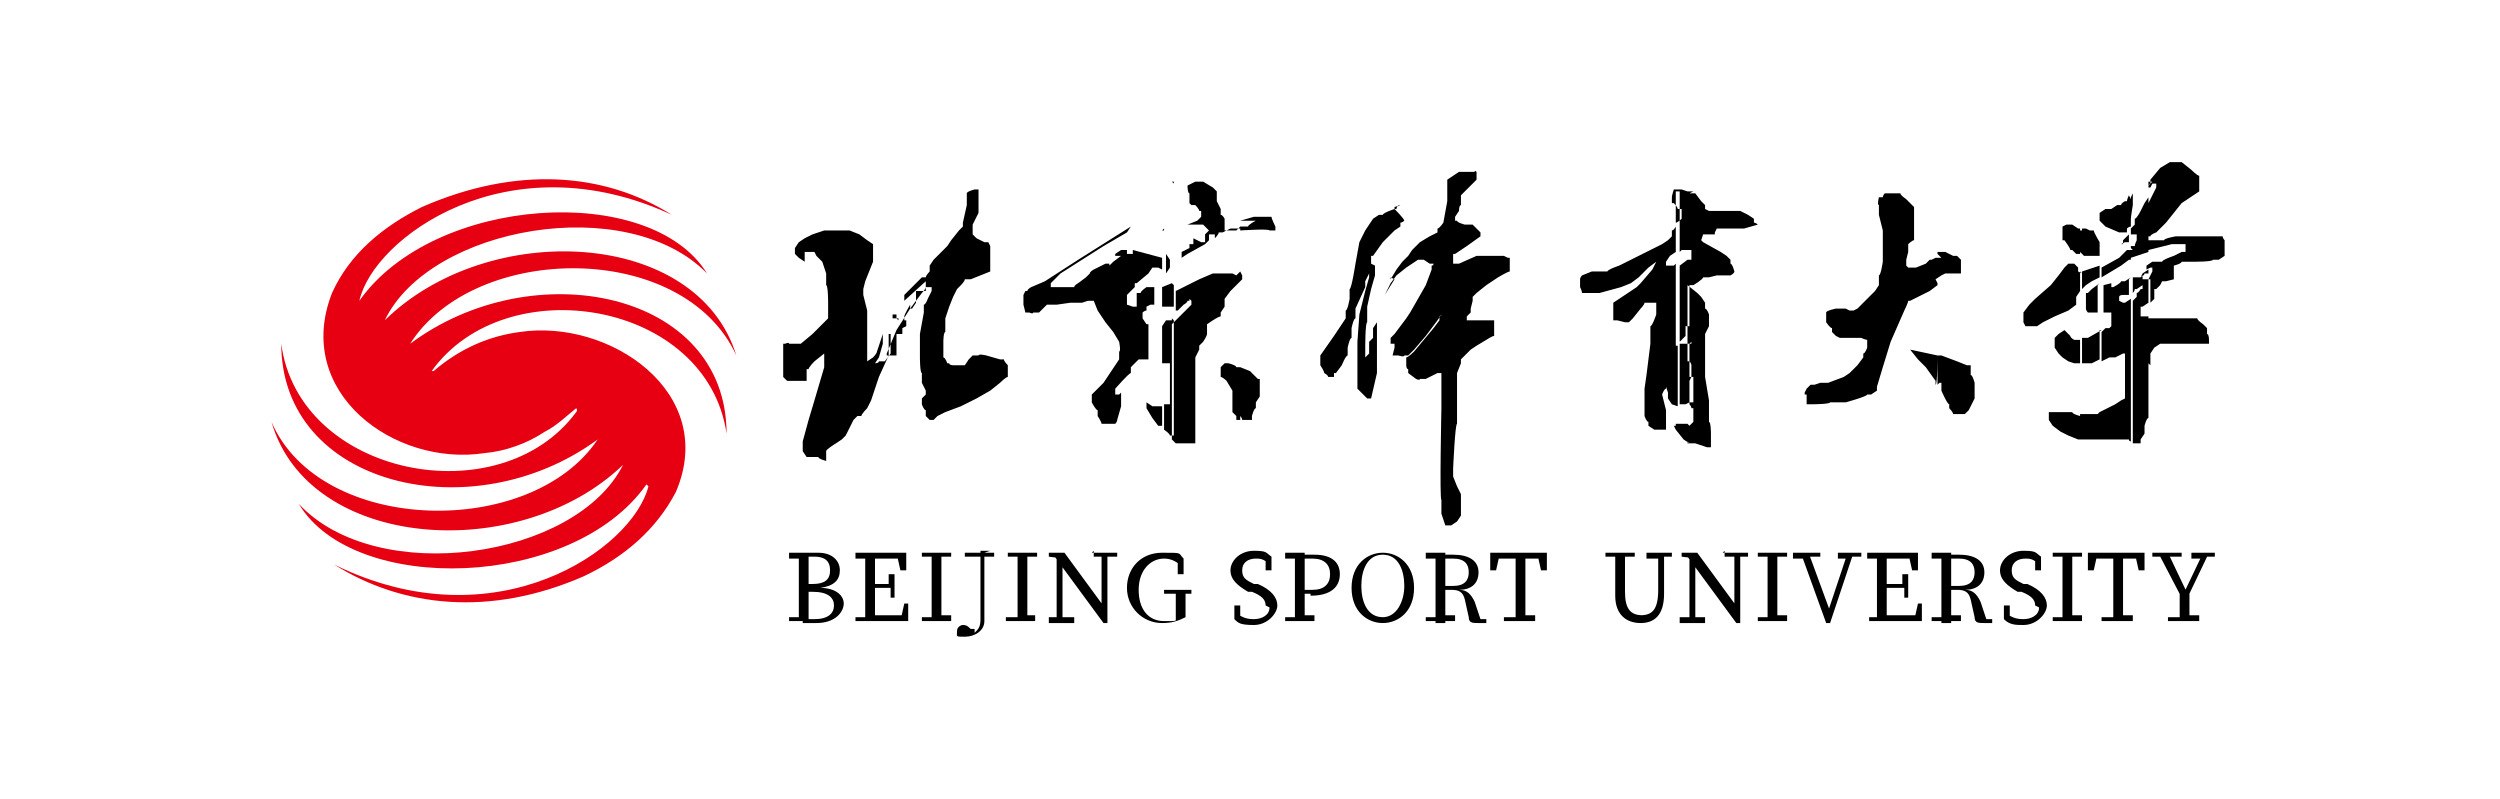 <?xml version="1.0" encoding="UTF-8"?>
<svg xmlns="http://www.w3.org/2000/svg" version="1.1" viewBox="0 0 128 40.9">
  <defs>
    <style>
      .cls-1, .cls-2 {
        fill-rule: evenodd;
      }

      .cls-2 {
        fill: #e60012;
      }
    </style>
  </defs>
  <!-- Generator: Adobe Illustrator 28.7.1, SVG Export Plug-In . SVG Version: 1.2.0 Build 142)  -->
  <g>
    <g id="_图层_1" data-name="图层_1">
      <path class="cls-2" d="M33.2,24.9c-.8,3.2-7.8,8.1-16.1,4,3.5,2.2,8,2.7,12.8.6,2.1-1,3.7-2.4,4.7-4.3,2.2-5.1-3.4-8.9-8-8.2-1.5.2-3,.8-4.4,2h-.1c3.8-5.3,14.1-3.6,15.1,3.2,0-7.3-9.9-9.3-16.2-4.6,3.3-5.2,14-5.3,16.7.6-2-6.5-12.7-7-18-1.8,2.3-4.8,12.4-6.6,16.5-2.4-2.9-4.7-14-4-17.8,1.4.7-3.2,7.6-8.3,16-4.4-3.5-2.2-8-2.5-12.8-.4-2,1-3.7,2.4-4.6,4.4-2,5.1,3.2,8.9,7.8,8.2,1.1-.1,2.2-.5,3.1-1.1.6-.3,1.1-.8,1.6-1.2,0,0,.1.1,0,.2-3.9,5.3-14.2,3.3-15.1-3.5,0,7.3,9.8,9.6,16.2,4.9-3.4,5.1-14.2,4.9-16.7-.9,1.9,6.6,12.7,7.3,18,2.2-2.4,4.8-12.6,6.3-16.6,2,2.8,4.7,14,4.4,17.8-1Z"/>
      <path class="cls-1" d="M45.9,17.1h0s-.3,0-.3,0v.6c0,0,0,.4,0,.4l-.3.4h-.3c0,.1-.2.1-.2.1l.2-.3.2-.7v-.5s0,0,0,0l-.3.9h0c0,.1-.2.3-.2.3l-.3.2h0s0-.1,0-.1v-.2s0-.3,0-.3v-1.3c0,0,0-.7,0-.7l-.2-.8v-.3s.1-.4.1-.4l.2-.5.2-.5v-.3s0-.4,0-.4v-.2c0,0-.3-.2-.3-.2l-.4-.3-.5-.2h-.4c0,0-.4,0-.4,0h-.5c0,0-.6.2-.6.2l-.4.2-.3.2-.2.3v.3c0,0,.2.2.2.2l.3.2h0c0-.1,0-.3,0-.3v-.2s.3,0,.3,0h.2s.1.2.1.2l.3.3.2.6v.6c.1,0,.1.9.1.9v.8c0,0-.8.8-.8.8l-.6.5h-.1s-.2,0-.2,0h-.3c0-.1-.2,0-.2,0h-.1c0,0,0,1.3,0,1.3v.4c0,0,.2.2.2.2h.5s.5,0,.5,0v-.3c0,0,0-.3,0-.3h.1c0-.1.3-.4.3-.4l.5-.4h0s0,.2,0,.2v.5s-.5,1.7-.5,1.7l-.3,1-.3,1.1v.3s0,.2,0,.2l.2.3h.6c0,.1.4.2.4.2v-.3s0-.2,0-.2h0c0-.1.5-.4.5-.4l.3-.2.2-.2.4-.8.2-.2h.2c0-.1.3-.4.3-.4l.2-.4.4-1.2.5-1.1v-1.1h0ZM45.9,16v.3h-.2c0,0,0-.2,0-.2,0,0,.2,0,.2,0ZM45.9,16.3h0s.1,0,.1,0v-.2c0,0,0,0,0,0h0s0,.3,0,.3ZM45.9,18.2v-1.1h.2s.1,0,.1,0v-.2s0-.1,0-.1h0c0,0,.2-.1.2-.1h0c0-.1,0-.3,0-.3h-.1c0-.1,0-.2,0-.2h0c0-.1.3-.6.3-.6h0c0,.1,0,.2,0,.2h.1s.2-.3.2-.3v-.2c0,0,0-.2,0-.2h0c0-.1,0-.2,0-.2h.3c0,0,.2,0,.2,0v-.5c.1,0,0,0,0,0h0s0,0,0,0l-1.1,1h0c0,0,0-.3,0-.3l.5-.5.4-.4h.2c0-.1.2-.3.2-.3v-.3c0,0,.2-.3.2-.3l.4-.4.3-.3.2-.3.4-.5.2-.2v-.2c0,0,.2-.9.2-.9v-.4s0-.2,0-.2h0c0-.1.4-.2.4-.2h.2s0,.1,0,.1v.5s0,.6,0,.6l-.3.6v.3c0,0,0,.2,0,.2l.2.2.4.2h.2c0,0,.1.2.1.2v.2c0,0,0,1.1,0,1.1l-.5.2-.5.2h-.3c0,.1-.2.3-.2.3l-.2.2-.2.4-.2.5-.2.6v.7c-.1,0-.1.5-.1.5v.8c.1,0,.2.3.2.3h.1c0,.1.2.1.2.1h.4c0,0,.1,0,.1,0h.1c0,0,.2-.3.2-.3l.2-.2h.3c0-.1.4,0,.4,0l.7.2h.2c0,.1.2.3.2.3h0c0,.1,0,.4,0,.4v.2c-.1,0-.4.3-.4.3l-.5.4-.7.4-.8.4-.8.3-.4.2-.2.2h-.1c0,0-.1,0-.1,0l-.2-.2v-.3c-.1,0-.2-.3-.2-.3v-.3c0,0,.2-.2.2-.2h0c0-.1,0-.2,0-.2l-.2-.4v-.5c-.1,0-.1-.8-.1-.8v-.6s0-.6,0-.6l.2-1.1v-.4c.1,0,.2-.3.2-.3l.2-.4h0c0-.1,0-.2,0-.2h-.3c0,.1-.2.3-.2.3l-.6.8-.7,1.1-.5,1.2h0q0,.1,0,.1ZM59.5,20.8h-.3c0,0-.2,0-.2,0l-.3-.2v.3c0,0,.3.5.3.5l.3.4h.2c0,.1,0-1.1,0-1.1h0ZM59.5,13.2v.6h0s-.2-.1-.2-.1h-.3c0,0-.2.3-.2.3l-.6.5h-.1c0,.1,0,.2,0,.2h0s0,0,0,0h0s0,0,0,0h0c0,0-.4.4-.4.4h0c0,.1,0,.3,0,.3v.2c0,0,.3.1.3.1h.2s0-.2,0-.2v-.3h0c0,0,0-.2,0-.2h.2c0-.1.3-.3.3-.3h.4c0-.1,0,.9,0,.9h-.2s-.2.1-.2.1v.2c-.1,0-.2.1-.2.1h0c0,.1,0,.3,0,.3l.2.3h0s.1,0,.1,0h0s0,1.8,0,1.8h-.5c0,0-.2.2-.2.2l-.2.2v.3c-.1,0-.8.8-.8.8v.2s0,.1,0,.1h.2s.1-.1.1-.1v.7c0,0-.2.7-.2.7h0c0,.1-.1.2-.1.2h-.3c0,0-.2,0-.2,0h-.2c0-.1-.2-.4-.2-.4v-.3c-.1,0-.3-.4-.3-.4v-.2s0-.2,0-.2l.2-.2.2-.2.2-.2.8-1.2v-.4c.1,0,0-.5,0-.5l-.3-.5-.4-.5-.2-.3-.2-.3-.2-.5h-.3s-.3.1-.3.1h-.6c0,0-.7.1-.7.1h-.5c0,0-.2.2-.2.2l-.2.2h-.3c0,.1-.2,0-.2,0h-.2c0,0-.1-.4-.1-.4v-.5s.1-.2.1-.2h.1c0-.1.2-.2.2-.2l.7-.3,1.7-1.1,2.7-1.7h.2s0,0,0,0h-.2c0,0-.2.3-.2.3l-1.2.7-2.2,1.4-.2.2-.3.3h0c0,.1,0,.2,0,.2h.4s.3,0,.3,0h.5c0-.1.2-.2.2-.2l.4-.3.2-.2h0c0-.1.2-.2.2-.2l.6-.3h.2s0,.1,0,.1l.2-.2.4-.3h-.1s-.2,0-.2,0h0s0-.1,0-.1l.3-.2h.2s.1,0,.1,0h0c0,0,0,.2,0,.2h.3c0,0,0-.2,0-.2h0s0,0,0,0ZM59.5,11.7h0c0,0-.1,0-.1,0h0c0,0,0,0,0,0h0ZM59.5,11.8h0c0,0,.1-.1.1-.1h0c0,.1,0,.1,0,.1h0ZM60.1,16.4v5.9h-.2c0-.1-.3-.3-.3-.3h0v-1.3h0s.2,0,.2,0h.1c0-.1,0-.3,0-.3v-1.3s0-.3,0-.3v-.2c0,0-.2,0-.2,0h-.2v-1.9h0s.2-.3.2-.3h.3q0-.1,0-.1ZM60.1,14.6v1.1h0s-.3,0-.3,0h-.3s0-1,0-1h0s.5-.2.5-.2ZM60.1,13v.3h-.2c0,.1,0,.2,0,.2h0c0,0,0,.2,0,.2l-.2.3h0v-.7h0s0,0,0,0h0c0,0,0-.1,0-.1v-.2c0,0,0,0,0,0l.2.3h.2s0,0,0,0h0ZM60.1,9.2v.4-.2c0,0-.1-.1-.1-.1h.1ZM63.5,18.8h-.2c0-.1-.4-.2-.4-.2h-.2s-.2.2-.2.2h0c0,.1,0,.3,0,.3v.2c.1,0,.3.2.3.2l.3.5v.3s0,.5,0,.5v.3c0,0,.2.2.2.2v.2c.1,0,.2,0,.2,0v-2.7h0ZM63.5,13.9v.5h0s-.2.2-.2.2l-.3.3-.3.4v.4c0,0-.2.3-.2.3v.2c-.1,0-.4.2-.4.2l-.3.2v.2s0,.3,0,.3h0c0,.1-.2.4-.2.4l-.2.2v.2c0,0-.2.4-.2.4v.5c0,0,0,.7,0,.7v.9c0,0,0,.6,0,.6v.8s0,.9,0,.9h-.3s-.4,0-.4,0h-.3c0,0-.2-.2-.2-.2v-5.9h0s1-1,1-1h0v-.2h0c0,0-.1-.1-.1-.1h0s0,.1,0,.1h-.1c0,.1-.2.2-.2.2l-.3.3h-.1s0-1,0-1h0s.6-.3.6-.3l.6-.3.7-.3h.3s.3,0,.3,0h.4c0,0,.2.1.2.1h0q0,0,0,0ZM63.5,11.3v.4h-.5c0,0-.4.2-.4.2h-.2c0,.1-.2.3-.2.3h0c0,0,0-.2,0-.2h-.1s-.2,0-.2,0h0c0,.1,0,.3,0,.3h0c0,0-.2.2-.2.2l-.9.5-.3.2v-.3l.4-.2v-.2c.1,0,.2,0,.2,0v-.3c0,0,0,0,0,0h0s0,0,0,0l.4.2h.2c0,0,0-.4,0-.4l.2-.2-.3-.3h-.2c0,0-.3,0-.3,0h-.3s.5-.2.5-.2l.2-.2h0c0-.1,0-.3,0-.3h-.1c0-.1-.2-.3-.2-.3h-.2c0,0-.1-.1-.1-.1h0c0,0,0-.2,0-.2v-.3c-.1,0-.1-.4-.1-.4h0s.4-.2.4-.2h.4c0,0,.5.3.5.3l.2.2v.2s0,.3,0,.3l.2.4v.3c.1,0,.2.2.2.2v.6h.6l.2-.2h.4c0-.1.4-.3.4-.3h0s0,0,0,0ZM63.5,11.7v-.4l.7-.2h.6s.2,0,.2,0h.1c0,.1.2.5.2.5h0c0,.1,0,.2,0,.2h-.3c0-.1-1.5,0-1.5,0ZM63.5,14.4v-.5h0s.1.2.1.2v.2s-.1.1-.1.1h0ZM63.5,21.5v-2.7l.5.2.2.2.2.2h.1c0,.1,0,.5,0,.5v.4c0,0-.2.3-.2.3v.3c-.1,0-.2.4-.2.4v.2c0,0-.2,0-.2,0h-.3c0-.1-.1-.2-.1-.2h0s0,0,0,0ZM71.4,17.1l-.2.2v.2s0,.1,0,.1h.2c0,.1,0,.2,0,.2v-.7h0ZM71.4,14.3l-.5.8h0s.1-.2.1-.2l.2-.4h0v-.3ZM71.4,10.6v1.2l-.2.2-.4.4-.5.7h-.1c0,0,0,.2,0,.2h0c0,.1,0,.2,0,.2h0s.2.1.2.1v.5s-.2.7-.2.7l-.2.9v.8c-.1,0-.1,1.3-.1,1.3v.3s0,.2,0,.2h0c0,0,0,0,0,0l.2-.2v-.2s0-.2,0-.2v-.2s.2-.2.2-.2v-.3s0,0,0,0v-.2l.2-.3h0s0,0,0,0h0c0,0,0,.9,0,.9v1.7c0,0-.3,1.3-.3,1.3h0c0,0-.2,0-.2,0l-.3-.3-.2-.2v-.3c0,0,0-1.2,0-1.2v-.9s.1-1.4.1-1.4l.3-1.2.2-.7v-.2s0,0,0,0h0s-.2.4-.2.4v.3c0,0-.5,1.1-.5,1.1v.5c-.1,0-.2.5-.2.5v.5c-.1,0-.2.5-.2.5v.4c-.1,0-.3.5-.3.5l-.3.4h-.1c0,.1,0,.2,0,.2h-.3c0-.1-.2-.2-.2-.2h0c0-.1-.2-.4-.2-.4v-.2c0,0,0-.3,0-.3l.7-1,.4-.6.2-.3v-.4c.1,0,.2-.6.2-.6v-.5c.1,0,.3-1.3.3-1.3l.2-1.1.3-.6.2-.3.2-.3.3-.2h.2c0-.1.6-.3.6-.3h.1c0-.1.1-.2.1-.2,0,0,.1,0,.1,0ZM71.4,11.8l.3-.2v-.2c.1,0,.2-.1.2-.1h0c0-.1-.5-.6-.5-.6,0,0,0,1.2,0,1.2ZM71.4,17.8v-.7h0s.3-.4.3-.4l.3-.4.2-.3.4-.7.4-.7.3-.8v-.2c.1,0,.1-.1.1-.1h-.2c0,0-.3-.2-.3-.2h-.3c0,0-.6.4-.6.4l-.5.4-.3.4v-.2l.3-.5.3-.4.3-.3.2-.3.4-.4.5-.3.4-.2v-.2c.1,0,.3-.3.3-.3l.2-1.1v-.5s0-.4,0-.4v-.2c0,0,.3-.2.3-.2l.3-.2h.8c0-.1.1,0,.1,0h0c0,0,0,.2,0,.2v.2s-.2.2-.2.2l-.3.3-.3.3v.5c-.1,0-.1.3-.1.3l-.2.3h0c0,.1,0,.2,0,.2h.1c0,.1.4.2.4.2h.2s0,0,0,0h.2c0,0,.4.4.4.4h0c0,0,0,.2,0,.2h0c0,0-.7.5-.7.5l-.3.2-.3.2h-.1c0,.1,0,.3,0,.3v.2s.1,0,.1,0h.2s.9-.4.9-.4h.5c0,0,.5,0,.5,0h.4s.2.1.2.1h.1c0,.1,0,.5,0,.5v.2c-.1,0-.6.3-.6.3l-.3.2-.3.2-.5.4-.2.2v.2c0,0-.1.4-.1.4v.2c0,0-.2.2-.2.2h0c0,.1,0,.2,0,.2h1.4s0,0,0,0h0c0,.1,0,.4,0,.4v.4c-.1,0-.4.2-.4.2l-.5.3-.3.2-.3.3-.2.2v.2c0,0-.2.5-.2.5v2.6c-.1,0-.2,2.3-.2,2.3v.4s.2.5.2.5l.2.4v.6c0,0,0,.5,0,.5l-.2.3-.3.2h-.2s-.1,0-.1,0l-.2-.6v-.7c-.1,0,0-4.7,0-4.7v-1.6c0,0,0-.2,0-.2h0c0,0-.2,0-.2,0l-.6.3h-.3c0,.1-.2,0-.2,0l-.4-.3v-.2c-.1,0-.1-.2-.1-.2v-.4c.1,0,.4-.3.4-.3l.5-.6.5-.6.3-.4v-.2c.1,0,.1-.1.1-.1h0s0,0,0,0l-.2.3-.6.8-.6.7-.3.3h-.2c0,.1-.3,0-.3,0h-.3q0,0,0,0ZM85.8,21.8h-.1s.1.2.1.2v-.2ZM85.8,9.8v3.1l-.3.2-.2.3v.2c0,0,0,0,0,0h.4s.1-.1.1-.1v4h0c0,.1,0,.2,0,.2h.1v3.1h0s-.3-.1-.3-.1l-.2-.3v-.3c0,0-.1-.3-.1-.3h0c0-.1,0-.1,0-.1v.2c-.1,0-.2.3-.2.3l.2.8v.5s0,.5,0,.5h-.1c0,0-.1,0-.1,0h-.1s-.3,0-.3,0l-.3-.2v-.2c-.1,0-.2-.3-.2-.3v-.5c0,0,0-.4,0-.4v-.5c0,0,.1-.7.1-.7l.2-1.6v-.9c.1,0,.3-.6.3-.6v-.4c0,0,0-.2,0-.2h-.2c0,0-.2,0-.2,0h-.2c0,.1-.2.3-.2.3l-.4.5-.2.2h-.2s-.4-.1-.4-.1h-.2c0-.1,0-.3,0-.3v-.6c0,0,.3-.2.3-.2l.6-.4.3-.2.2-.2.6-.7.2-.4-.4.3-.5.5-.4.3-.5.2-1.1.3h-.4s-.3,0-.3,0h-.2c0-.1-.1-.3-.1-.3v-.2s0-.2,0-.2h0c0-.1.1-.2.1-.2l.5-.2h.8c0-.1.6-.3.6-.3l1.6-.8.6-.3.3-.2.2-.2v-.3c.1,0,.2-.2.2-.2v-.2c.1,0,.3-.2.3-.2v-.3s0-.2,0-.2h-.2c0-.1-.2-.3-.2-.3h-.1c0-.1,0-.3,0-.3h0c0-.1.1-.4.1-.4h.1c0,0,.1,0,.1,0h.2s.3.1.3.1h.2c0,0,0,0,0,0ZM86.5,21.8v.9l-.3-.2-.4-.5h0v-.3h0s.2,0,.2,0h.2s.2,0,.2,0ZM86.5,17.6v.9h0s0,0,0,0h0c0,0,0,.2,0,.2h0c0,0,0,.2,0,.2v.2s0,.2,0,.2h0c0,0,0,0,0,0h.2v1.3h-.2s-.2.1-.2.1h-.3v-3.1h0s.3,0,.3,0h.3c0,0,0-.1,0-.1h0ZM86.5,9.9v4.7h0s0,0,0,0v2.1h-.2c0,0,0,.2,0,.2h0c0,.1,0,.3,0,.3l-.3.3h0c0,0,0-3.9,0-3.9l.4-.3h.2c0-.1,0-.2,0-.2v-.3c-.1,0-.3,0-.3,0h-.2s-.1.1-.1.1h0s0-3.1,0-3.1h0s.5,0,.5,0h.2ZM86.5,14.6v-4.7h.3s.3.4.3.4l.2.2v.2c0,0,.2.1.2.1h.2s.7,0,.7,0h.3c0,0,.4,0,.4,0l.4.2.3.2v.2c.1,0,.2.1.2.1h0c0,0-.7.2-.7.2h-.8c0,0-.3,0-.3,0h-.3s-.1.2-.1.2h0c0,0,0,.1,0,.1h-.6c0,0-.1.3-.1.3h0c0,0,.1.1.1.1l.9.5.3.2.2.2v.2c.1,0,.2.4.2.4h0c0,.1-.2.2-.2.2h-.7c0,0-.4.1-.4.1h-.3c0,.1-.5.4-.5.4h-.2q0,.1,0,.1ZM86.5,22.7v-.9h0s.2-.2.2-.2v-.3c0,0,0-.4,0-.4h-.1c0-.1-.1-.2-.1-.2h0s0-1.2,0-1.2h0s0,0,0,0h0c0,0,.1-.2.1-.2v-.3s0-.3,0-.3h0c0-.1-.1-.2-.1-.2h-.1s0,0,0,0v-.9h0c0-.1,0-.3,0-.3v-.4h0c0-.1,0-.2,0-.2h0v-2.1l.5.4.2.2.2.3v.3c.1,0,.2.3.2.3v.6c0,0-.2.4-.2.4v2.2c0,0,.2,1.2.2,1.2v1.1c.1,0,.1.6.1.6v.3s0,.2,0,.2v.2c0,0-.2,0-.2,0l-.6-.2h-.4c0-.1,0-.1,0-.1ZM99.2,18.2l-1.4-.3.4.5.4.4.5.7v.2c.1,0,.1-1.5.1-1.5h0ZM99.2,13v1.6l-.4.3-1,.5h-.1c0,.1-.2.5-.2.5l-.7,1.6-.4,1.3-.3,1v.2c0,0-.3.2-.3.2h-.2c0,.1-1.1.4-1.1.4h-.8c0,.1-1,.1-1,.1h-.2c0,0,0-.2,0-.2h0v-.3h-.1c0,0,0-.1,0-.1h0c0,0,.1-.2.1-.2l.2-.2h.2c0,0,.3-.1.3-.1h.1s0,0,0,0h0c0,0,.3,0,.3,0l.8-.3.3-.2.2-.2.2-.2.3-.4v-.2c.1,0,.2-.3.2-.3v-.4c-.1,0-.3-.1-.3-.1h-.1s-.2,0-.2,0h-.8s-.2-.1-.2-.1l-.2-.2v-.2c-.1,0-.3-.3-.3-.3v-.3s0-.2,0-.2h0c0-.1.5-.2.5-.2h.5c0,0,.2.1.2.1h.2s.2-.1.2-.1l.7-.7.2-.2.2-.3v-.5c.1,0,.2-.7.2-.7v-1.1c0,0,0-.5,0-.5l-.2-.8v-.5c-.1,0,0-.4,0-.4h.2c0-.1.1-.2.1-.2h.2c0,0,.3,0,.3,0h.3c0,.1.3.3.3.3l.2.2.2.2v.4c0,0,0,.6,0,.6v.3s0,.2,0,.2v.2c-.1,0-.3.2-.3.2v.4c0,0-.1.4-.1.4v.3c0,0,.1.1.1.1h0s.4,0,.4,0l.5-.2.2-.2h.1c0,0,.2-.1.2-.1h.3s0,0,0,0ZM99.2,14.5v-1.6h0s.4,0,.4,0l.4.2h.2c0,0,.2.2.2.2h0v.7c-.1,0-.2,0-.2,0h0s-.4,0-.4,0h-.2s-.2.1-.2.1c0,0-.3.2-.3.2ZM99.2,19.7v-1.5h.2s.8.3.8.3l.5.2h.2c0,.1,0,.2,0,.2v.3c.1,0,.2.4.2.4v.4s0,.4,0,.4l-.3.6-.2.2h-.2c0,0-.2,0-.2,0h-.2c0-.1-.2-.3-.2-.3v-.2c-.1,0-.4-.7-.4-.7v-.4c-.1,0-.1,0-.1,0h0ZM106.5,21.2v1.3h-.1s-.5-.2-.5-.2l-.4-.2-.4-.3-.2-.3v-.2c0,0,0-.2,0-.2h.2c0,0,.4,0,.4,0h.6c0,.1.4.2.4.2ZM106.5,17.3v1.3h-.3s-.3-.1-.3-.1l-.3-.2-.2-.2-.2-.3v-.3c0,0,0-.2,0-.2l.2-.2.3-.2.3.3h0c0,.1.2.2.2.2,0,0,.3,0,.3,0ZM106.5,13.9v1h0s-.2.3-.2.3v.3s0,.1,0,.1h0c0,0-.4.3-.4.3l-.7.3-.6.3-.3.2h-.3c0,0-.2,0-.2,0h-.1c0,0-.1-.2-.1-.2h0c0-.1,0-.3,0-.3v-.2s.3-.4.3-.4l.3-.3.8-.7.4-.5.3-.4.2-.2h.2c0,0,.1,0,.1,0l.2.2v.2c0,0,.2.1.2.1h0c0,0,0,0,0,0ZM106.5,11.8v1.2h-.2c0,0-.2-.2-.2-.2h-.1c0-.1-.3-.5-.3-.5h-.1c0,0,0-.3,0-.3v-.4c0,0,.2-.1.2-.1h.1s.2,0,.2,0l.3.2h.2c0,.1,0,.1,0,.1ZM107.5,21.1v1.4h-.6s-.4,0-.4,0v-1.3h0s.4,0,.4,0c0,0,.5,0,.5,0ZM107.5,16.9v1.5l-.4.2h-.5s0,0,0,0v-1.3h.3c0,0,.7-.4.7-.4ZM107.5,14.5h0s-.4.3-.4.3l-.2.2h-.1c0,.1,0,.8,0,.8h0c0,.1.1.2.1.2h.4s.1,0,.1,0v-1.4ZM107.5,13.6v.6l-.4.2-.3.2-.2.2h0c0,0,0-.9,0-.9h0l.9-.3s0,0,0,0ZM107.5,12.6v.5h0s-.3,0-.3,0h-.5c0,0-.2-.2-.2-.2v-1.2h.3s.2.1.2.1h.2c0,.1.3.6.3.6ZM107.5,11v.3h0c0-.1,0-.3,0-.3,0,0,0,0,0,0ZM107.5,13.1h0s0-.5,0-.5h0s0,.5,0,.5ZM109.1,14.2h0s-.3.2-.3.2h-.2c0,.1-.4.3-.4.3h-.1s0,0,0,0v-.2c0,0-.4.1-.4.1v1.4h.1s.2,0,.2,0h.1s0,.1,0,.1h0c0,.1,0,.6,0,.6h0c0,0-.1.1-.1.1h-.2c0,0-.2.2-.2.2v1.5h0s.4-.2.4-.2h.3c0,0,.4-.2.4-.2h.1c0,0,0,.2,0,.2v.2s0,1.7,0,1.7v.2c0,0-.2.1-.2.1l-.3.2-.8.4v1.4h1.5c0,.1.1.1.1.1v-7.3l-.3.2h-.1s-.2-.1-.2-.1h0c0,0,0-.2,0-.2h0c0-.1.2-.1.2-.1h.3c0,0,0,0,0,0,0,0,0-.8,0-.8ZM109.1,12.7v.6h-.1s-.4.3-.4.3l-.5.3-.5.3h0s0-.5,0-.5l.9-.5.2-.2.2-.2h.3s0,0,0,0ZM109.1,11.9l-.2.2-.2.2v.2c-.1,0-.1,0-.1,0h0s.2-.1.2-.1h.2c0-.1,0-.4,0-.4ZM109.1,10.2v1.4c-.1,0-.2.1-.2.1v.2c-.1,0-.3,0-.3,0h-.1s0,0,0,0l-.7-.3-.3-.3h0v-.4h0s.3-.2.3-.2h.3c0,0,.3-.2.3-.2h.2c0-.1.2-.2.2-.2h.1c0-.1.1-.3.1-.3ZM109.1,11.2h0c0-.1.1-.7.1-.7v-.6c0,0-.1.2-.1.2h0v1.1ZM110,10.3v1.8h0c0,0,0,.2,0,.2h0v.6l-.9.3v-.6h.2c0-.1.1-.3.1-.3h0v-.3h-.1c0,0-.2,0-.2,0h0c0,0,0-.3,0-.3l.2-.2v-.3c.1,0,.3-.4.3-.4l.2-.4s.2-.3.2-.3ZM110,9.3v.2h0s0,0,0,0c0,0,.2-.2.2-.2ZM109.7,14.1v.2c0,0,0,0,0,0h.2s.1,0,.1,0h0s0,1.2,0,1.2h0s-.3.2-.3.2h-.1c0,.1,0,.3,0,.3v.2s0,0,0,0h.1s.3,0,.3,0v2.6s0,1.3,0,1.3v1.3c-.1,0-.2.4-.2.4v.4c0,0-.2.3-.2.3v.2s-.4,0-.4,0v-7.3h0s.2-.2.2-.2v-.2c.1,0,.2-.2.2-.2h.1c0-.1,0-.2,0-.2h0s0,0,0,0l-.3.2h-.1c0,.1-.1.2-.1.2v-.8h.4s.1-.2.1-.2l.3-.2h0s0,.2,0,.2h-.2c0,.1-.2.2-.2.2h0ZM110,12.1h.1c0-.1.3-.2.3-.2l.2-.2.3-.3.8-1,.9-.6v-.2s0-.2,0-.2v-.4c-.1,0-.4-.3-.4-.3l-.5-.4h-.3c0,0-.3,0-.3,0l-.5.3-.5.6v.2c-.1,0-.1.2-.1.2h.1s.1-.2.1-.2h.2c0-.1,0-.1,0-.1h0c0,0,0,.3,0,.3l-.2.4-.2.4v1.8h0ZM110,18.6v-2.3h.5s1.1,0,1.1,0h.9c0,.1.3.3.3.3l.2.2v.3c.1,0,.1.3.1.3v.2c0,0-.3,0-.3,0h-1c0,0-1.2,0-1.2,0l-.3.2-.2.3v.6ZM110,14.3h0c0,0,.2-.4.2-.4v-.2c0,0,0,0,0,0h-.1s-.2.1-.2.1v-.2l.3-.2h.5c0-.1.6-.3.6-.3l.4-.2h.2c0-.1,0-.2,0-.2h0c0-.1,0-.2,0-.2h-.1s-.6,0-.6,0l-1.2.3h0s0-.5,0-.5h0s.1,0,.1,0h.7c0-.1.6-.2.6-.2h1.2c0,0,.9,0,.9,0h.3c0,.1.1.2.1.2v.2c0,0,0,.4,0,.4v.2c0,0-.3.2-.3.2h-.3c0,.1-.9.1-.9.1h-.7c0,.1-.4.2-.4.2v.2c0,0,0,.3,0,.3v.2c0,0-.4.1-.4.1h-.2c0,0-.1.2-.1.2l-.2.2h-.1c0,.1,0,.2,0,.2h0c0,.1,0,.3,0,.3h0c0,0-.2.2-.2.2v-1.2h0Z"/>
      <path d="M41.1,29.9h.5c.6,0,.9-.2.9-.7s-.3-.7-.8-.7h-.6v-.2h.8c.7,0,1.1.4,1.1.9s-.3.8-1,.9h0c.8,0,1.2.4,1.2.8s-.4,1-1.4,1h-.7v-.2h.6c.7,0,1-.3,1-.7s-.3-.7-1.1-.7h-.5v-.2ZM40.9,29.9c0-.5,0-1.1,0-1.6h.5c0,.5,0,1.1,0,1.6v.2c0,.6,0,1.2,0,1.7h-.5c0-.5,0-1.1,0-1.6v-.3h0ZM41.1,31.5v.3h-.7v-.2h.7c0,0,0,0,0,0h0ZM40.4,28.5v-.2h.7v.3h-.7ZM45.5,30v-.6h.3v1.2h-.2v-.6c0,0,0-.1,0-.1ZM46.5,30.9v.9h-2v-.3h1.8l-.2.3.2-.9s.3,0,.3,0ZM45.7,30.1h-1.2v-.2h1.2v.2ZM46,28.3l.2.3h-1.7v-.3h1.9v.9s-.3,0-.3,0l-.2-.9ZM44.3,29.9c0-.5,0-1.1,0-1.6h.5c0,.5,0,1.1,0,1.6v.2c0,.6,0,1.2,0,1.7h-.5c0-.5,0-1.1,0-1.6v-.3h0ZM44.5,31.5v.3h-.7v-.2h.7c0,0,0,0,0,0ZM43.8,28.5v-.2h.7v.3h-.7ZM47.7,29.9c0-.5,0-1.1,0-1.6h.5c0,.5,0,1.1,0,1.6v.3c0,.5,0,1.1,0,1.6h-.5c0-.5,0-1.1,0-1.6v-.3ZM48,31.5h.7v.3h-1.5v-.2h.7c0,0,.1,0,.1,0h0ZM47.2,28.5v-.2h1.5v.2h-.7c0,0-.1,0-.1,0,0,0-.7,0-.7,0ZM49.4,28.3h1.5v.2h-.7c0,0-.1,0-.1,0h-.7v-.3h0ZM50.4,28.3c0,.5,0,1.1,0,1.6v.8c0,.6,0,.9,0,1.1,0,.5-.5.8-1,.8s-.4,0-.4-.3c0-.2.2-.3.3-.3s.2,0,.4.2h.2c0,.1,0,.2,0,.2h0s0,0,0,0c.2-.2.3-.3.3-.7s0-.9,0-3.5c0,0,.5,0,.5,0ZM52.1,29.9c0-.5,0-1.1,0-1.6h.5c0,.5,0,1.1,0,1.6v.3c0,.5,0,1.1,0,1.6h-.5c0-.5,0-1.1,0-1.6v-.3ZM52.3,31.5h.7v.3h-1.5v-.2h.7c0,0,.1,0,.1,0h0ZM51.6,28.5v-.2h1.5v.2h-.7c0,0-.1,0-.1,0,0,0-.7,0-.7,0ZM56.4,28.3h.3v3.6l-.3-.3v-3.3ZM55.9,28.3h1.3v.2h-.5c0,0-.1,0-.1,0h-.6v-.3h0ZM54.1,28.3l.3.2v3.3h-.3v-3.5h0ZM54,28.5h.3c0,.1-.6,0-.6,0v-.2h.8l2.2,3v.6h-.2l-2.5-3.4h0ZM53.7,31.6h.6c0,0,.1,0,.1,0h.6v.3h-1.3v-.2ZM59.6,30.4v-.2h1.4v.2h-.6c0,0-.1,0-.1,0,0,0-.7,0-.7,0ZM60.7,31.6c-.4.2-.7.3-1.2.3-1,0-1.8-.8-1.8-1.8s.7-1.8,1.8-1.8.8,0,1.1.3v.8s-.3,0-.3,0v-.8c-.1,0,.2.1.2.1v.3c-.3-.3-.6-.4-.9-.4-.7,0-1.3.6-1.3,1.6s.5,1.6,1.3,1.6.5,0,.8-.2l-.2.2v-.3c0-.4,0-.8,0-1.2h.5c0,.4,0,.8,0,1.2v.2h0ZM64.8,31c0-.3-.2-.5-.7-.7h-.2c-.5-.3-.9-.6-.9-1.1s.5-1,1.2-1,.6.1.9.3v.7h-.3v-.8c-.1,0,.2.2.2.2v.3c-.3-.3-.5-.3-.7-.3-.4,0-.7.2-.7.6s.2.5.6.7h.2c.7.3,1,.7,1,1.1s-.5,1-1.2,1-.8-.1-1-.3v-.7h.3v.8c.1,0-.2-.1-.2-.1v-.3c.3.2.5.3.9.3s.8-.2.8-.6h0ZM67.1,30.4h-.5v-.2h.6c.6,0,.9-.3.9-.8s-.3-.8-.9-.8h-.6v-.2h.7c.9,0,1.3.4,1.3,1s-.4,1.1-1.5,1.1ZM66.3,29.9c0-.5,0-1.1,0-1.6h.5c0,.5,0,1.1,0,1.6v.3c0,.5,0,1,0,1.6h-.5c0-.5,0-1.1,0-1.6v-.3ZM66.6,31.5h.7v.3h-1.5v-.2h.7c0,0,.1,0,.1,0h0ZM65.8,28.5v-.2h.7v.3h-.7ZM70.8,31.6c.7,0,1.1-.8,1.1-1.6s-.3-1.6-1.1-1.6-1.1.8-1.1,1.6.3,1.6,1.1,1.6ZM72.4,30.1c0,1.2-.8,1.8-1.6,1.8s-1.6-.6-1.6-1.8.8-1.8,1.6-1.8,1.6.6,1.6,1.8ZM73.7,30h.7c.6,0,.8-.3.8-.7s-.2-.7-.8-.7h-.7v-.2h.7c.8,0,1.3.3,1.3.9s-.4.9-1,.9h0c.4,0,.6.2.8.6l.3.9h-.2c0,0,.5,0,.5,0v.2c-.1,0-.3,0-.4,0-.3,0-.5,0-.5-.3l-.2-.9c-.1-.4-.3-.5-.7-.5h-.5v-.2h0ZM73.5,29.9c0-.5,0-1.1,0-1.6h.5c0,.5,0,1.1,0,1.7v.2c0,.6,0,1.1,0,1.7h-.5c0-.5,0-1.1,0-1.6v-.3ZM73.8,31.5h.7v.3h-1.5v-.2h.7c0,0,.1,0,.1,0ZM73,28.5v-.2h.7v.3h-.7ZM77.6,29.9c0-.5,0-1.1,0-1.6h.5c0,.5,0,1.1,0,1.6v.3c0,.5,0,1.1,0,1.6h-.5c0-.5,0-1.1,0-1.6v-.3h0ZM77.9,31.5h.7v.3h-1.6v-.2h.7c0,0,.1,0,.1,0h0ZM76.6,28.6l.2-.3-.2.9h-.3v-.9h2.9v.9s-.3,0-.3,0l-.2-.9.2.3h-2.5ZM84.9,28.6h-.6v-.3h1.3v.2h-.6c0,0-.1,0-.1,0ZM84,31.5c.6,0,.9-.3.9-1.3v-1.9h.3v2.1c0,1.1-.5,1.5-1.2,1.5s-1.3-.4-1.3-1.4v-.6c0-.5,0-1.1,0-1.6h.5c0,.5,0,1.1,0,1.6v.4c0,.9.3,1.2.9,1.2ZM82.2,28.5v-.2h1.5v.2h-.7c0,0-.1,0-.1,0h-.7ZM88.8,28.3h.3v3.6l-.3-.3v-3.3ZM88.2,28.3h1.3v.2h-.5c0,0-.1,0-.1,0h-.6v-.3ZM86.5,28.3l.3.2v3.3h-.3v-3.5ZM86.4,28.5h.3c0,.1-.6,0-.6,0v-.2h.8l2.2,3v.6h-.2s-2.5-3.4-2.5-3.4ZM86,31.6h.6c0,0,.1,0,.1,0h.6v.3h-1.3v-.2ZM90.5,29.9c0-.5,0-1.1,0-1.6h.5c0,.5,0,1.1,0,1.6v.3c0,.5,0,1.1,0,1.6h-.5c0-.5,0-1.1,0-1.6v-.3ZM90.8,31.5h.7v.3h-1.5v-.2h.7c0,0,.1,0,.1,0ZM90,28.5v-.2h1.5v.2h-.7c0,0-.1,0-.1,0h-.7c0,0,0,0,0,0ZM94.6,28.6h-.5v-.3h1.2v.2h-.6c0,0-.1,0-.1,0ZM92.1,28.3h.5l1.1,3h-.1l1-3h.3l-1.2,3.6h-.2l-1.3-3.6ZM92.5,28.6h-.7v-.3h1.4v.2h-.6c0,0-.1,0-.1,0ZM97.4,30v-.6h.3v1.2h-.2v-.6c0,0,0-.1,0-.1h0ZM98.4,30.9v.9h-2v-.3h1.8l-.2.3.2-.9h.3ZM97.6,30.1h-1.2v-.2h1.2v.2ZM97.8,28.3l.2.3h-1.7v-.3h1.9v.9s-.3,0-.3,0l-.2-.9ZM96.1,29.9c0-.5,0-1.1,0-1.6h.5c0,.5,0,1.1,0,1.6v.2c0,.6,0,1.2,0,1.7h-.5c0-.5,0-1.1,0-1.6v-.3ZM96.4,31.5v.3h-.7v-.2h.7c0,0,0,0,0,0ZM95.6,28.5v-.2h.7v.3h-.7c0,0,0,0,0,0ZM99.6,30h.7c.6,0,.8-.3.8-.7s-.2-.7-.8-.7h-.7v-.2h.7c.8,0,1.3.3,1.3.9s-.4.9-1,.9h0c.4,0,.6.2.8.6l.3.9h-.2c0,0,.5,0,.5,0v.2c-.1,0-.3,0-.4,0-.3,0-.5,0-.5-.3l-.2-.9c-.1-.4-.3-.5-.7-.5h-.5v-.2h0ZM99.4,29.9c0-.5,0-1.1,0-1.6h.5c0,.5,0,1.1,0,1.7v.2c0,.6,0,1.1,0,1.7h-.5c0-.5,0-1.1,0-1.6v-.3ZM99.7,31.5h.7v.3h-1.5v-.2h.7c0,0,.1,0,.1,0h0ZM98.9,28.5v-.2h.7v.3h-.7c0,0,0,0,0,0ZM104.2,31c0-.3-.2-.5-.7-.7h-.2c-.5-.3-.9-.6-.9-1.1s.5-1,1.2-1,.6.1.9.3v.7h-.3v-.8c-.1,0,.2.2.2.2v.3c-.3-.3-.5-.3-.7-.3-.4,0-.7.2-.7.6s.2.5.6.7h.2c.7.3,1,.7,1,1.1s-.5,1-1.2,1c-.4,0-.7,0-1-.3v-.7h.3v.8c.1,0-.2-.1-.2-.1v-.3c.3.2.5.3.9.3s.8-.2.8-.6ZM105.6,29.9c0-.5,0-1.1,0-1.6h.5c0,.5,0,1.1,0,1.6v.3c0,.5,0,1.1,0,1.6h-.5c0-.5,0-1.1,0-1.6v-.3ZM105.9,31.5h.7v.3h-1.5v-.2h.7c0,0,.1,0,.1,0ZM105.1,28.5v-.2h1.5v.2h-.7c0,0-.1,0-.1,0h-.7c0,0,0,0,0,0ZM108.2,29.9c0-.5,0-1.1,0-1.6h.5c0,.5,0,1.1,0,1.6v.3c0,.5,0,1.1,0,1.6h-.5c0-.5,0-1.1,0-1.6v-.3ZM108.5,31.5h.7v.3h-1.6v-.2h.7c0,0,.1,0,.1,0ZM107.2,28.6l.2-.3-.2.9h-.3v-.9h2.9v.9s-.3,0-.3,0l-.2-.9.2.3h-2.5ZM112.8,28.6h-.6v-.3h1.2v.2h-.5c0,0,0,0,0,0ZM111.6,30.2h.5c0,.6,0,1.1,0,1.6h-.5c0-.5,0-1,0-1.6ZM111.9,31.5h.7v.3h-1.6v-.2h.7c0,0,.1,0,.1,0ZM111.7,30.6l-1.2-2.3h.5l1,2.1h-.2l1-2.1h.3l-1.1,2.3h-.3ZM110.2,28.5v-.2h1.5v.2h-.7c0,0-.1,0-.1,0h-.7c0,0,0,0,0,0Z"/>
    </g>
  </g>
</svg>